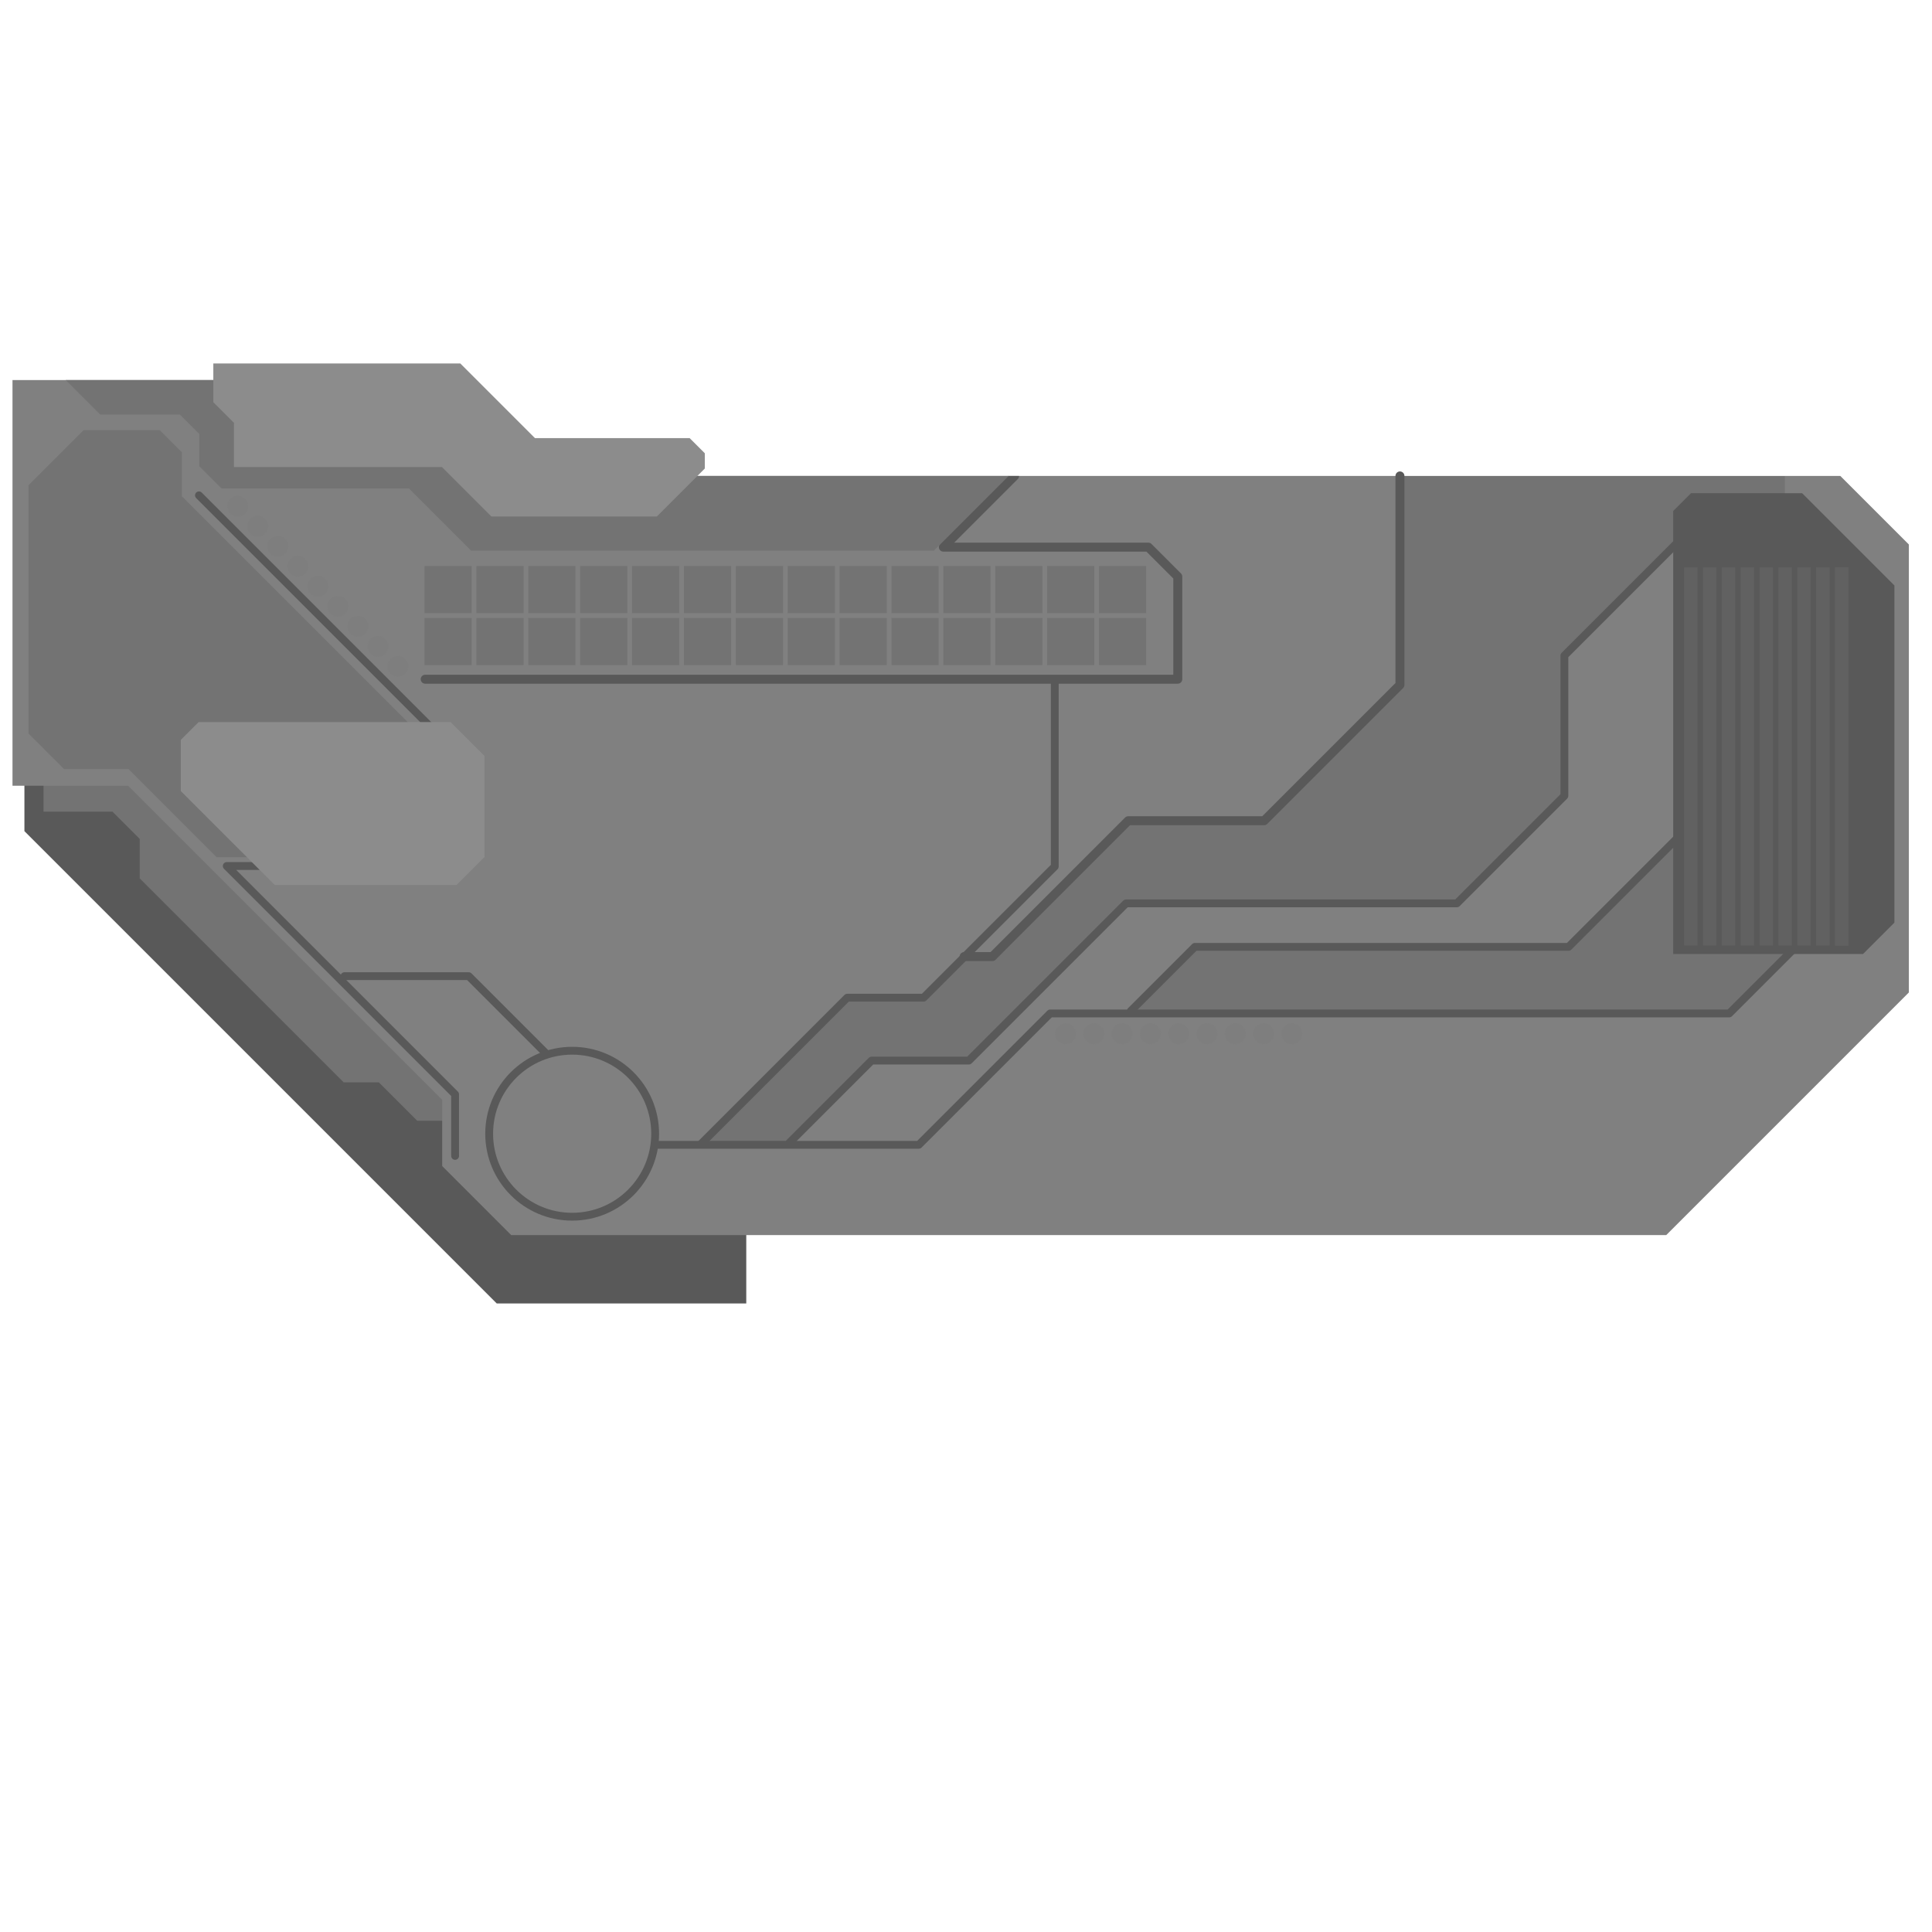 <?xml version="1.0" encoding="UTF-8" standalone="no"?><!DOCTYPE svg PUBLIC "-//W3C//DTD SVG 1.1//EN" "http://www.w3.org/Graphics/SVG/1.1/DTD/svg11.dtd"><svg width="100%" height="100%" viewBox="0 0 2048 2048" version="1.1" xmlns="http://www.w3.org/2000/svg" xmlns:xlink="http://www.w3.org/1999/xlink" xml:space="preserve" xmlns:serif="http://www.serif.com/" style="fill-rule:evenodd;clip-rule:evenodd;stroke-linecap:round;stroke-linejoin:round;stroke-miterlimit:1.5;"><path d="M25.886,813.685l0,67.358l500.695,500.696l264.493,0l0,-636.31l-765.188,68.256Z" style="fill:#595959;"/><path d="M46.116,794.906l0,65.46l73.071,0l28.924,28.924l0,41.864l216.17,216.17l37.297,0l40.722,40.722l131.3,0l0,-498.18l-527.484,105.04Z" style="fill:#737373;"/><path d="M13.241,402.899l0,430.012l122.5,0l333.008,333.008l0,70.169l73.143,73.143l1224.4,0l257.189,-257.189l0,-474.834l-72.697,-72.697l-1378.56,0l-101.612,-101.612l-457.366,0l-0.005,0Z" style="fill:#808080;"/><clipPath id="_clip1"><path d="M13.241,402.899l0,430.012l122.5,0l333.008,333.008l0,70.169l73.143,73.143l1224.4,0l257.189,-257.189l0,-474.834l-72.697,-72.697l-1378.56,0l-101.612,-101.612l-457.366,0l-0.005,0Z"/></clipPath><g clip-path="url(#_clip1)"><path d="M450.718,720l797.78,0l0,-108.79l-31.21,-31.21l-217.288,0l75.489,-75.489" style="fill:none;stroke:#595959;stroke-width:9.51px;"/></g><clipPath id="_clip2"><path d="M38.504,371.701l67.743,67.743l84.489,0l20.552,20.551l0,34.253l23.596,23.596l198.663,0l65.84,65.84l490.568,0l237.673,-237.673l-1189.12,25.69l-0.004,0Z"/></clipPath><g clip-path="url(#_clip2)"><path d="M13.241,402.899l0,430.012l122.5,0l333.008,333.008l0,70.169l73.143,73.143l1224.4,0l257.189,-257.189l0,-474.834l-72.697,-72.697l-1378.56,0l-101.612,-101.612l-457.366,0l-0.005,0Z" style="fill:#737373;"/></g><path d="M30.201,514.385l58.377,-58.377l80.83,0l23.351,23.351l0,46.702l257.757,257.757l0,124.837l-220.935,0l-93.403,-93.403l-68.256,0l-37.721,-37.721l0,-263.146Z" style="fill:#737373;"/><g><rect x="450" y="600" width="50" height="50" style="fill:#737373;"/><rect x="560" y="600" width="50" height="50" style="fill:#737373;"/><rect x="670" y="600" width="50" height="50" style="fill:#737373;"/><rect x="780" y="600" width="50" height="50" style="fill:#737373;"/><rect x="890" y="600" width="50" height="50" style="fill:#737373;"/><rect x="1000" y="600" width="50" height="50" style="fill:#737373;"/><rect x="1110" y="600" width="50" height="50" style="fill:#737373;"/><rect x="450" y="655" width="50" height="50" style="fill:#737373;"/><rect x="560" y="655" width="50" height="50" style="fill:#737373;"/><rect x="670" y="655" width="50" height="50" style="fill:#737373;"/><rect x="780" y="655" width="50" height="50" style="fill:#737373;"/><rect x="890" y="655" width="50" height="50" style="fill:#737373;"/><rect x="1000" y="655" width="50" height="50" style="fill:#737373;"/><rect x="1110" y="655" width="50" height="50" style="fill:#737373;"/><rect x="505" y="600" width="50" height="50" style="fill:#737373;"/><rect x="615" y="600" width="50" height="50" style="fill:#737373;"/><rect x="725" y="600" width="50" height="50" style="fill:#737373;"/><rect x="835" y="600" width="50" height="50" style="fill:#737373;"/><rect x="945" y="600" width="50" height="50" style="fill:#737373;"/><rect x="1055" y="600" width="50" height="50" style="fill:#737373;"/><rect x="1165" y="600" width="50" height="50" style="fill:#737373;"/><rect x="505" y="655" width="50" height="50" style="fill:#737373;"/><rect x="615" y="655" width="50" height="50" style="fill:#737373;"/><rect x="725" y="655" width="50" height="50" style="fill:#737373;"/><rect x="835" y="655" width="50" height="50" style="fill:#737373;"/><rect x="945" y="655" width="50" height="50" style="fill:#737373;"/><rect x="1055" y="655" width="50" height="50" style="fill:#737373;"/><rect x="1165" y="655" width="50" height="50" style="fill:#737373;"/></g><path d="M210.895,525.072l254.698,254.698l0,138.225l-225.229,0l242.068,242.068l0,65.253" style="fill:none;stroke:#595959;stroke-width:8.3px;"/><path d="M1780.35,888.242l-115.778,115.778l-397.555,0l-70.778,70.778l636.111,0l91.5,-91.5l-143.5,-95.056" style="fill:#737373;"/><path d="M1056.81,1015.66l-34.389,0l-43.409,43.408l-81.645,0l-151.989,154.514l91.386,0l90.423,-90.424l101.486,0l165.937,-165.937l350.151,0l113.751,-113.751l0,-148.381l148.982,-148.982l84.532,0l0,-41.484l-404.02,0l0,221.249l-146.698,146.697l-141.407,0l-143.091,143.091" style="fill:#737373;"/><path d="M1773.67,1011.26l201.253,0l33.212,-33.212l0,-357.43l-97.792,-97.793l-117.826,0l-18.847,18.847l0,469.588Z" style="fill:#595959;"/><path d="M620.159,1213.55l353.795,0l139.26,-139.26l719.823,0l84.685,-84.685" style="fill:none;stroke:#595959;stroke-width:8.3px;"/><path d="M365.163,1034.77l131.733,0l114.795,114.795" style="fill:none;stroke:#595959;stroke-width:8.3px;"/><circle cx="606.516" cy="1201.79" r="87.978" style="fill:#808080;stroke:#595959;stroke-width:8.3px;"/><path d="M1198.84,1071.47l67.748,-67.748l396.138,0l145.846,-145.846" style="fill:none;stroke:#595959;stroke-width:8.3px;"/><g><circle cx="1129.46" cy="1095.8" r="11.111" style="fill:#7e7e7e;"/><circle cx="1159.46" cy="1095.8" r="11.111" style="fill:#7e7e7e;"/><circle cx="1189.46" cy="1095.8" r="11.111" style="fill:#7e7e7e;"/><circle cx="1219.46" cy="1095.8" r="11.111" style="fill:#7e7e7e;"/><circle cx="1249.46" cy="1095.8" r="11.111" style="fill:#7e7e7e;"/><circle cx="1279.46" cy="1095.8" r="11.111" style="fill:#7e7e7e;"/><circle cx="1309.46" cy="1095.8" r="11.111" style="fill:#7e7e7e;"/><circle cx="1339.46" cy="1095.8" r="11.111" style="fill:#7e7e7e;"/><circle cx="1369.46" cy="1095.8" r="11.111" style="fill:#7e7e7e;"/></g><g><path d="M259.964,528.783c4.336,4.336 4.336,11.377 0,15.713c-4.336,4.336 -11.377,4.336 -15.714,0c-4.336,-4.336 -4.336,-11.377 0,-15.713c4.337,-4.337 11.378,-4.337 15.714,0Z" style="fill:#7e7e7e;"/><path d="M281.177,549.996c4.336,4.336 4.336,11.377 0,15.713c-4.336,4.337 -11.377,4.337 -15.713,0c-4.337,-4.336 -4.337,-11.377 0,-15.713c4.336,-4.337 11.377,-4.337 15.713,0Z" style="fill:#7e7e7e;"/><path d="M302.39,571.209c4.337,4.336 4.337,11.377 0,15.714c-4.336,4.336 -11.377,4.336 -15.713,0c-4.337,-4.337 -4.337,-11.378 0,-15.714c4.336,-4.336 11.377,-4.336 15.713,0Z" style="fill:#7e7e7e;"/><path d="M323.603,592.422c4.337,4.336 4.337,11.377 0,15.714c-4.336,4.336 -11.377,4.336 -15.713,0c-4.336,-4.337 -4.336,-11.378 0,-15.714c4.336,-4.336 11.377,-4.336 15.713,0Z" style="fill:#7e7e7e;"/><path d="M344.817,613.635c4.336,4.337 4.336,11.378 0,15.714c-4.337,4.336 -11.378,4.336 -15.714,0c-4.336,-4.336 -4.336,-11.377 0,-15.714c4.336,-4.336 11.377,-4.336 15.714,0Z" style="fill:#7e7e7e;"/><path d="M366.03,634.849c4.336,4.336 4.336,11.377 0,15.713c-4.336,4.336 -11.377,4.336 -15.714,0c-4.336,-4.336 -4.336,-11.377 0,-15.713c4.337,-4.337 11.378,-4.337 15.714,0Z" style="fill:#7e7e7e;"/><path d="M387.243,656.062c4.336,4.336 4.336,11.377 0,15.713c-4.336,4.337 -11.377,4.337 -15.713,0c-4.337,-4.336 -4.337,-11.377 0,-15.713c4.336,-4.337 11.377,-4.337 15.713,0Z" style="fill:#7e7e7e;"/><path d="M408.456,677.275c4.337,4.336 4.337,11.377 0,15.714c-4.336,4.336 -11.377,4.336 -15.713,0c-4.337,-4.337 -4.337,-11.378 0,-15.714c4.336,-4.336 11.377,-4.336 15.713,0Z" style="fill:#7e7e7e;"/><path d="M429.669,698.488c4.337,4.336 4.337,11.377 0,15.714c-4.336,4.336 -11.377,4.336 -15.713,0c-4.336,-4.337 -4.336,-11.378 0,-15.714c4.336,-4.336 11.377,-4.336 15.713,0Z" style="fill:#7e7e7e;"/></g><path d="M226.127,385.31l0,41.015l21.875,21.875l0,46.875l220.486,0l52.43,52.431l175.348,0l50.868,-50.868l0,-16.146l-16.059,-16.059l-163.976,0l-79.123,-79.123l-261.849,0Z" style="fill:#8c8c8c;"/><path d="M291.204,938.101l-44.433,-44.434l-55.122,-55.122l0,-54.253l18.88,-18.88l267.144,0l35.916,35.916l0,107.096l-29.676,29.677l-192.709,0Z" style="fill:#8c8c8c;"/><g><rect x="1785.21" y="601.379" width="14.222" height="400.889" style="fill:#616161;"/><rect x="1805.21" y="601.379" width="14.222" height="400.889" style="fill:#616161;"/><rect x="1825.21" y="601.379" width="14.222" height="400.889" style="fill:#616161;"/><rect x="1845.21" y="601.379" width="14.222" height="400.889" style="fill:#616161;"/><rect x="1865.21" y="601.379" width="14.222" height="400.889" style="fill:#616161;"/><rect x="1885.21" y="601.379" width="14.222" height="400.889" style="fill:#616161;"/><rect x="1905.21" y="601.379" width="14.222" height="400.889" style="fill:#616161;"/><rect x="1925.21" y="601.379" width="14.222" height="400.889" style="fill:#616161;"/><rect x="1945.21" y="601.379" width="14.222" height="400.889" style="fill:#616161;"/><rect x="1945.21" y="601.379" width="14.222" height="400.889" style="fill:#616161;"/></g><path d="M836.767,1211.38l87.111,-87.112l103.111,0l166.667,-166.666l350.666,0l114,-114l0,-148.667l123.889,-123.889" style="fill:none;stroke:#595959;stroke-width:8.3px;"/><path d="M743.433,1212.27l154.667,-154.666l80.889,0l139.111,-139.111l0,-195.111" style="fill:none;stroke:#595959;stroke-width:8.3px;"/><path d="M1022,1014l30,0l144,-144l144,0l144,-144l0,-221.489" style="fill:none;stroke:#595959;stroke-width:9.51px;stroke-linecap:butt;"/></svg>